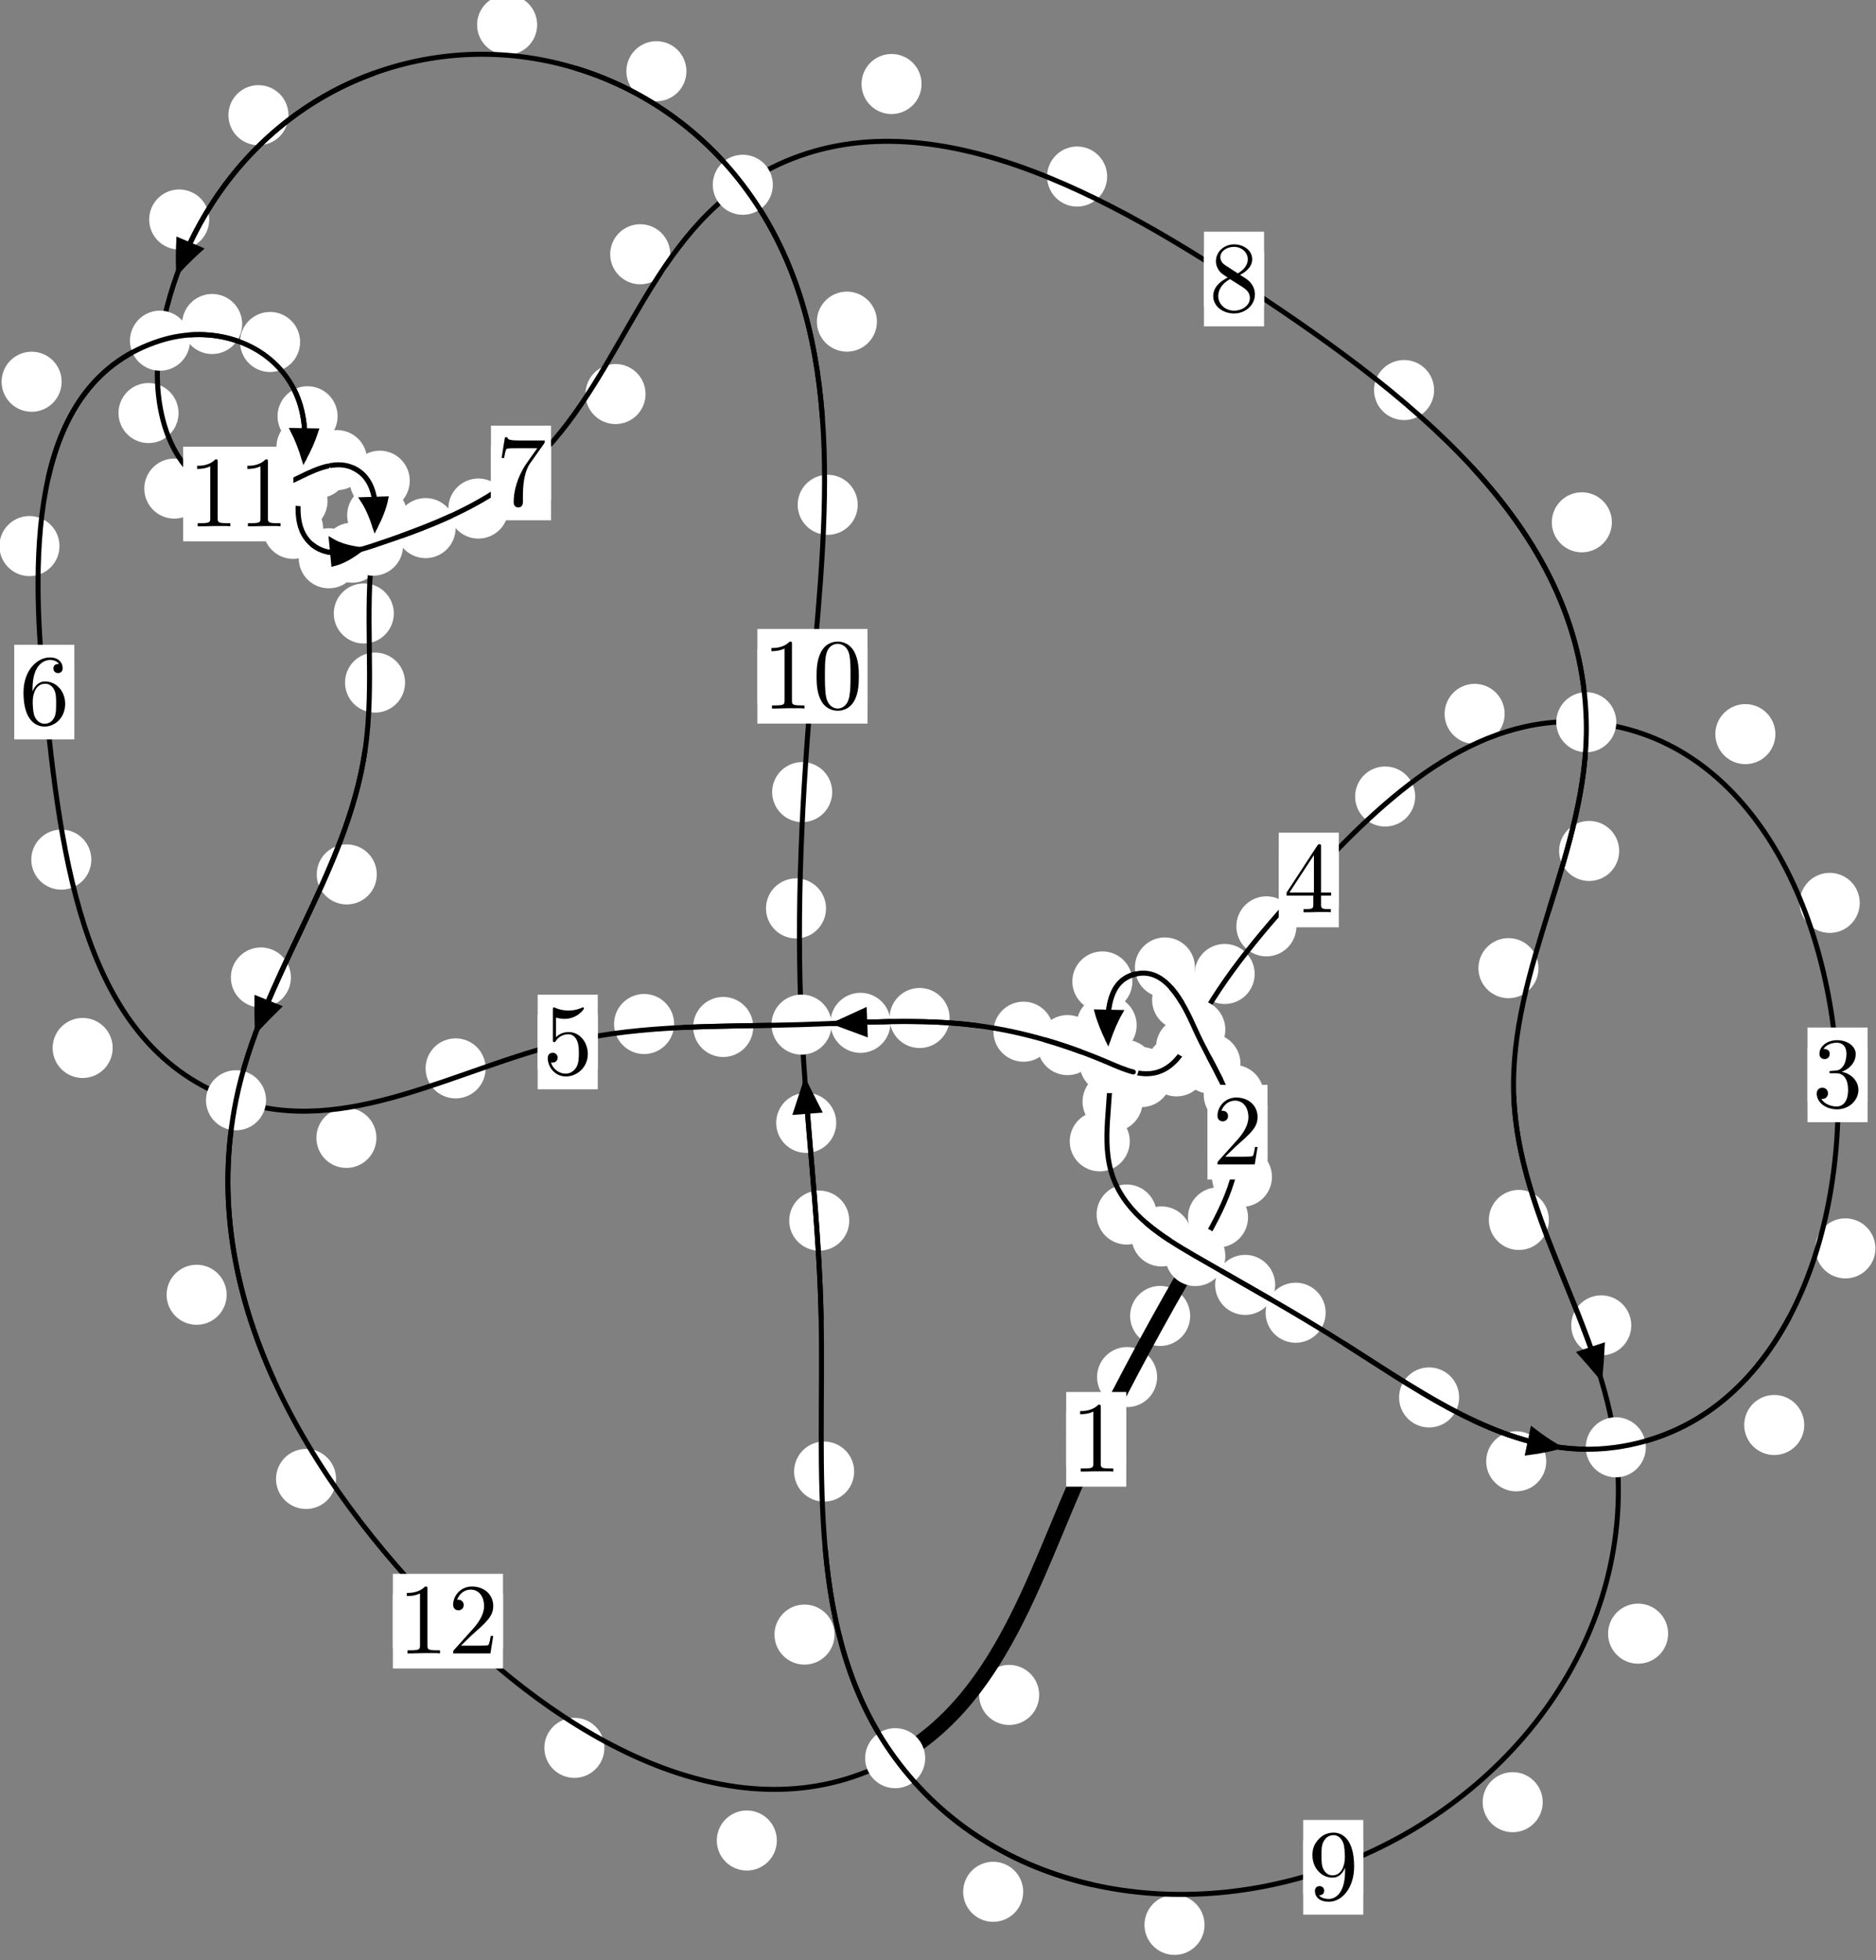 <?xml version="1.0"?>
<!-- Created by MetaPost 1.999 on 2021.07.06:0017 -->
<svg version="1.1" xmlns="http://www.w3.org/2000/svg" xmlns:xlink="http://www.w3.org/1999/xlink" width="186.766" height="195.073" viewBox="0 0 186.766 195.073">
<rect x="0" y="0" width="186.766" height="195.073" fill="#808080" stroke="none"/>
<!-- Original BoundingBox: -119.056900 -69.552887 67.709106 125.520493 -->
  <defs>
    <g transform="scale(0.01,0.01)" id="GLYPHcmr10_48">
      <path style="fill-rule: evenodd;" d="M460 -320C460 -400,455 -480,420 -554C374 -650,292 -666,250 -666C190 -666,117 -640,76 -547C44 -478,39 -400,39 -320C39 -245,43 -155,84 -79C127 2,200 22,249 22C303 22,379 1,423 -94C455 -163,460 -241,460 -320M249 -0C210 -0,151 -25,133 -121C122 -181,122 -273,122 -332C122 -396,122 -462,130 -516C149 -635,224 -644,249 -644C282 -644,348 -626,367 -527C377 -471,377 -395,377 -332C377 -257,377 -189,366 -125C351 -30,294 -0,249 -0"></path>
    </g>
    <g transform="scale(0.01,0.01)" id="GLYPHcmr10_49">
      <path style="fill-rule: evenodd;" d="M294 -640C294 -664,294 -666,271 -666C209 -602,121 -602,89 -602L89 -571C109 -571,168 -571,220 -597L220 -79C220 -43,217 -31,127 -31L95 -31L95 -0L257 -0L130 -3L217 -3L257 -3L297 -3L384 -3L419 -0L419 -31L387 -31C297 -31,294 -42,294 -79"></path>
    </g>
    <g transform="scale(0.01,0.01)" id="GLYPHcmr10_50">
      <path style="fill-rule: evenodd;" d="M127 -77L233 -180C389 -318,449 -372,449 -472C449 -586,359 -666,237 -666C124 -666,50 -574,50 -485C50 -429,100 -429,103 -429C120 -429,155 -441,155 -482C155 -508,137 -534,102 -534C94 -534,92 -534,89 -533C112 -598,166 -635,224 -635C315 -635,358 -554,358 -472C358 -392,308 -313,253 -251L61 -37C50 -26,50 -24,50 -0L421 -0L449 -174L424 -174C419 -144,412 -100,402 -85C395 -77,329 -77,307 -77"></path>
    </g>
    <g transform="scale(0.01,0.01)" id="GLYPHcmr10_51">
      <path style="fill-rule: evenodd;" d="M290 -352C372 -379,430 -449,430 -528C430 -610,342 -666,246 -666C145 -666,69 -606,69 -530C69 -497,91 -478,120 -478C151 -478,171 -500,171 -529C171 -579,124 -579,109 -579C140 -628,206 -641,242 -641C283 -641,338 -619,338 -529C338 -517,336 -459,310 -415C280 -367,246 -364,221 -363C213 -362,189 -360,182 -360C174 -359,167 -358,167 -348C167 -337,174 -337,191 -337L235 -337C317 -337,354 -269,354 -171C354 -35,285 -6,241 -6C198 -6,123 -23,88 -82C123 -77,154 -99,154 -137C154 -173,127 -193,98 -193C74 -193,42 -179,42 -135C42 -44,135 22,244 22C366 22,457 -69,457 -171C457 -253,394 -331,290 -352"></path>
    </g>
    <g transform="scale(0.01,0.01)" id="GLYPHcmr10_52">
      <path style="fill-rule: evenodd;" d="M294 -165L294 -78C294 -42,292 -31,218 -31L197 -31L197 -0L332 -0L238 -3L290 -3L332 -3L374 -3L427 -3L468 -0L468 -31L447 -31C373 -31,371 -42,371 -78L371 -165L471 -165L471 -196L371 -196L371 -651C371 -671,371 -677,355 -677C346 -677,343 -677,335 -665L28 -196L28 -165M300 -196L56 -196L300 -569"></path>
    </g>
    <g transform="scale(0.01,0.01)" id="GLYPHcmr10_53">
      <path style="fill-rule: evenodd;" d="M449 -201C449 -320,367 -420,259 -420C211 -420,168 -404,132 -369L132 -564C152 -558,185 -551,217 -551C340 -551,410 -642,410 -655C410 -661,407 -666,400 -666C399 -666,397 -666,392 -663C372 -654,323 -634,256 -634C216 -634,170 -641,123 -662C115 -665,113 -665,111 -665C101 -665,101 -657,101 -641L101 -345C101 -327,101 -319,115 -319C122 -319,124 -322,128 -328C139 -344,176 -398,257 -398C309 -398,334 -352,342 -334C358 -297,360 -258,360 -208C360 -173,360 -113,336 -71C312 -32,275 -6,229 -6C156 -6,99 -59,82 -118C85 -117,88 -116,99 -116C132 -116,149 -141,149 -165C149 -189,132 -214,99 -214C85 -214,50 -207,50 -161C50 -75,119 22,231 22C347 22,449 -74,449 -201"></path>
    </g>
    <g transform="scale(0.01,0.01)" id="GLYPHcmr10_54">
      <path style="fill-rule: evenodd;" d="M132 -328L132 -352C132 -605,256 -641,307 -641C331 -641,373 -635,395 -601C380 -601,340 -601,340 -556C340 -525,364 -510,386 -510C402 -510,432 -519,432 -558C432 -618,388 -666,305 -666C177 -666,42 -537,42 -316C42 -49,158 22,251 22C362 22,457 -72,457 -204C457 -331,368 -427,257 -427C189 -427,152 -376,132 -328M251 -6C188 -6,158 -66,152 -81C134 -128,134 -208,134 -226C134 -304,166 -404,256 -404C272 -404,318 -404,349 -342C367 -305,367 -254,367 -205C367 -157,367 -107,350 -71C320 -11,274 -6,251 -6"></path>
    </g>
    <g transform="scale(0.01,0.01)" id="GLYPHcmr10_55">
      <path style="fill-rule: evenodd;" d="M476 -609C485 -621,485 -623,485 -644L242 -644C120 -644,118 -657,114 -676L89 -676L56 -470L81 -470C84 -486,93 -549,106 -561C113 -567,191 -567,204 -567L411 -567C400 -551,321 -442,299 -409C209 -274,176 -135,176 -33C176 -23,176 22,222 22C268 22,268 -23,268 -33L268 -84C268 -139,271 -194,279 -248C283 -271,297 -357,341 -419"></path>
    </g>
    <g transform="scale(0.01,0.01)" id="GLYPHcmr10_56">
      <path style="fill-rule: evenodd;" d="M163 -457C117 -487,113 -521,113 -538C113 -599,178 -641,249 -641C322 -641,386 -589,386 -517C386 -460,347 -412,287 -377M309 -362C381 -399,430 -451,430 -517C430 -609,341 -666,250 -666C150 -666,69 -592,69 -499C69 -481,71 -436,113 -389C124 -377,161 -352,186 -335C128 -306,42 -250,42 -151C42 -45,144 22,249 22C362 22,457 -61,457 -168C457 -204,446 -249,408 -291C389 -312,373 -322,309 -362M209 -320L332 -242C360 -223,407 -193,407 -132C407 -58,332 -6,250 -6C164 -6,92 -68,92 -151C92 -209,124 -273,209 -320"></path>
    </g>
    <g transform="scale(0.01,0.01)" id="GLYPHcmr10_57">
      <path style="fill-rule: evenodd;" d="M367 -318L367 -286C367 -52,263 -6,205 -6C188 -6,134 -8,107 -42C151 -42,159 -71,159 -88C159 -119,135 -134,113 -134C97 -134,67 -125,67 -86C67 -19,121 22,206 22C335 22,457 -114,457 -329C457 -598,342 -666,253 -666C198 -666,149 -648,106 -603C65 -558,42 -516,42 -441C42 -316,130 -218,242 -218C303 -218,344 -260,367 -318M243 -241C227 -241,181 -241,150 -304C132 -341,132 -391,132 -440C132 -494,132 -541,153 -578C180 -628,218 -641,253 -641C299 -641,332 -607,349 -562C361 -530,365 -467,365 -421C365 -338,331 -241,243 -241"></path>
    </g>
  </defs>
  <path d="M115.196 137.047C115.196 136.254,114.881 135.494,114.321 134.933C113.76 134.373,113 134.058,112.207 134.058C111.415 134.058,110.655 134.373,110.094 134.933C109.534 135.494,109.219 136.254,109.219 137.047C109.219 137.839,109.534 138.599,110.094 139.16C110.655 139.72,111.415 140.035,112.207 140.035C113 140.035,113.76 139.72,114.321 139.16C114.881 138.599,115.196 137.839,115.196 137.047Z" style="fill: rgb(100%,100%,100%);stroke: none;"></path>
  <path d="M112.123 143.241C112.123 142.448,111.808 141.688,111.248 141.128C110.687 140.567,109.927 140.252,109.135 140.252C108.342 140.252,107.582 140.567,107.021 141.128C106.461 141.688,106.146 142.448,106.146 143.241C106.146 144.034,106.461 144.794,107.021 145.354C107.582 145.915,108.342 146.23,109.135 146.23C109.927 146.23,110.687 145.915,111.248 145.354C111.808 144.794,112.123 144.034,112.123 143.241Z" style="fill: rgb(100%,100%,100%);stroke: none;"></path>
  <path d="M124.247 121.154C124.247 120.362,123.933 119.602,123.372 119.041C122.812 118.481,122.051 118.166,121.259 118.166C120.466 118.166,119.706 118.481,119.145 119.041C118.585 119.602,118.27 120.362,118.27 121.154C118.27 121.947,118.585 122.707,119.145 123.268C119.706 123.828,120.466 124.143,121.259 124.143C122.051 124.143,122.812 123.828,123.372 123.268C123.933 122.707,124.247 121.947,124.247 121.154Z" style="fill: rgb(100%,100%,100%);stroke: none;"></path>
  <path d="M118.487 130.962C118.487 130.17,118.172 129.41,117.611 128.849C117.051 128.289,116.291 127.974,115.498 127.974C114.705 127.974,113.945 128.289,113.385 128.849C112.824 129.41,112.509 130.17,112.509 130.962C112.509 131.755,112.824 132.515,113.385 133.076C113.945 133.636,114.705 133.951,115.498 133.951C116.291 133.951,117.051 133.636,117.611 133.076C118.172 132.515,118.487 131.755,118.487 130.962Z" style="fill: rgb(100%,100%,100%);stroke: none;"></path>
  <path d="M125.817 108.966C125.817 108.173,125.503 107.413,124.942 106.852C124.382 106.292,123.621 105.977,122.829 105.977C122.036 105.977,121.276 106.292,120.715 106.852C120.155 107.413,119.84 108.173,119.84 108.966C119.84 109.758,120.155 110.518,120.715 111.079C121.276 111.639,122.036 111.954,122.829 111.954C123.621 111.954,124.382 111.639,124.942 111.079C125.503 110.518,125.817 109.758,125.817 108.966Z" style="fill: rgb(100%,100%,100%);stroke: none;"></path>
  <path d="M126.63 117.12C126.63 116.328,126.315 115.567,125.755 115.007C125.194 114.446,124.434 114.132,123.641 114.132C122.849 114.132,122.088 114.446,121.528 115.007C120.967 115.567,120.652 116.328,120.652 117.12C120.652 117.913,120.967 118.673,121.528 119.234C122.088 119.794,122.849 120.109,123.641 120.109C124.434 120.109,125.194 119.794,125.755 119.234C126.315 118.673,126.63 117.913,126.63 117.12Z" style="fill: rgb(100%,100%,100%);stroke: none;"></path>
  <path d="M120.675 99.51C120.675 98.717,120.36 97.957,119.8 97.397C119.239 96.836,118.479 96.521,117.686 96.521C116.894 96.521,116.133 96.836,115.573 97.397C115.013 97.957,114.698 98.717,114.698 99.51C114.698 100.303,115.013 101.063,115.573 101.623C116.133 102.184,116.894 102.499,117.686 102.499C118.479 102.499,119.239 102.184,119.8 101.623C120.36 101.063,120.675 100.303,120.675 99.51Z" style="fill: rgb(100%,100%,100%);stroke: none;"></path>
  <path d="M123.496 105.855C123.496 105.063,123.181 104.303,122.621 103.742C122.06 103.182,121.3 102.867,120.507 102.867C119.715 102.867,118.955 103.182,118.394 103.742C117.834 104.303,117.519 105.063,117.519 105.855C117.519 106.648,117.834 107.408,118.394 107.969C118.955 108.529,119.715 108.844,120.507 108.844C121.3 108.844,122.06 108.529,122.621 107.969C123.181 107.408,123.496 106.648,123.496 105.855Z" style="fill: rgb(100%,100%,100%);stroke: none;"></path>
  <path d="M112.736 97.672C112.736 96.879,112.421 96.119,111.86 95.559C111.3 94.998,110.54 94.683,109.747 94.683C108.954 94.683,108.194 94.998,107.634 95.559C107.073 96.119,106.758 96.879,106.758 97.672C106.758 98.465,107.073 99.225,107.634 99.785C108.194 100.346,108.954 100.661,109.747 100.661C110.54 100.661,111.3 100.346,111.86 99.785C112.421 99.225,112.736 98.465,112.736 97.672Z" style="fill: rgb(100%,100%,100%);stroke: none;"></path>
  <path d="M118.963 96.283C118.963 95.491,118.648 94.731,118.087 94.17C117.527 93.61,116.767 93.295,115.974 93.295C115.181 93.295,114.421 93.61,113.861 94.17C113.3 94.731,112.985 95.491,112.985 96.283C112.985 97.076,113.3 97.836,113.861 98.397C114.421 98.957,115.181 99.272,115.974 99.272C116.767 99.272,117.527 98.957,118.087 98.397C118.648 97.836,118.963 97.076,118.963 96.283Z" style="fill: rgb(100%,100%,100%);stroke: none;"></path>
  <path d="M113.75 109.636C113.75 108.843,113.435 108.083,112.875 107.523C112.314 106.962,111.554 106.647,110.761 106.647C109.969 106.647,109.208 106.962,108.648 107.523C108.087 108.083,107.773 108.843,107.773 109.636C107.773 110.429,108.087 111.189,108.648 111.749C109.208 112.31,109.969 112.625,110.761 112.625C111.554 112.625,112.314 112.31,112.875 111.749C113.435 111.189,113.75 110.429,113.75 109.636Z" style="fill: rgb(100%,100%,100%);stroke: none;"></path>
  <path d="M113.16 102.03C113.16 101.237,112.845 100.477,112.284 99.917C111.724 99.356,110.964 99.041,110.171 99.041C109.378 99.041,108.618 99.356,108.058 99.917C107.497 100.477,107.182 101.237,107.182 102.03C107.182 102.823,107.497 103.583,108.058 104.143C108.618 104.704,109.378 105.019,110.171 105.019C110.964 105.019,111.724 104.704,112.284 104.143C112.845 103.583,113.16 102.823,113.16 102.03Z" style="fill: rgb(100%,100%,100%);stroke: none;"></path>
  <path d="M115.152 120.869C115.152 120.076,114.837 119.316,114.276 118.756C113.716 118.195,112.956 117.88,112.163 117.88C111.37 117.88,110.61 118.195,110.049 118.756C109.489 119.316,109.174 120.076,109.174 120.869C109.174 121.662,109.489 122.422,110.049 122.982C110.61 123.543,111.37 123.858,112.163 123.858C112.956 123.858,113.716 123.543,114.276 122.982C114.837 122.422,115.152 121.662,115.152 120.869Z" style="fill: rgb(100%,100%,100%);stroke: none;"></path>
  <path d="M112.475 113.585C112.475 112.792,112.16 112.032,111.599 111.471C111.039 110.911,110.279 110.596,109.486 110.596C108.693 110.596,107.933 110.911,107.373 111.471C106.812 112.032,106.497 112.792,106.497 113.585C106.497 114.377,106.812 115.138,107.373 115.698C107.933 116.258,108.693 116.573,109.486 116.573C110.279 116.573,111.039 116.258,111.599 115.698C112.16 115.138,112.475 114.377,112.475 113.585Z" style="fill: rgb(100%,100%,100%);stroke: none;"></path>
  <path d="M126.951 127.872C126.951 127.08,126.636 126.319,126.076 125.759C125.515 125.199,124.755 124.884,123.963 124.884C123.17 124.884,122.41 125.199,121.849 125.759C121.289 126.319,120.974 127.08,120.974 127.872C120.974 128.665,121.289 129.425,121.849 129.986C122.41 130.546,123.17 130.861,123.963 130.861C124.755 130.861,125.515 130.546,126.076 129.986C126.636 129.425,126.951 128.665,126.951 127.872Z" style="fill: rgb(100%,100%,100%);stroke: none;"></path>
  <path d="M118.621 123.051C118.621 122.258,118.306 121.498,117.746 120.938C117.185 120.377,116.425 120.062,115.632 120.062C114.84 120.062,114.08 120.377,113.519 120.938C112.959 121.498,112.644 122.258,112.644 123.051C112.644 123.844,112.959 124.604,113.519 125.164C114.08 125.725,114.84 126.04,115.632 126.04C116.425 126.04,117.185 125.725,117.746 125.164C118.306 124.604,118.621 123.844,118.621 123.051Z" style="fill: rgb(100%,100%,100%);stroke: none;"></path>
  <path d="M145.264 139.072C145.264 138.279,144.949 137.519,144.389 136.958C143.829 136.398,143.068 136.083,142.276 136.083C141.483 136.083,140.723 136.398,140.162 136.958C139.602 137.519,139.287 138.279,139.287 139.072C139.287 139.864,139.602 140.624,140.162 141.185C140.723 141.745,141.483 142.06,142.276 142.06C143.068 142.06,143.829 141.745,144.389 141.185C144.949 140.624,145.264 139.864,145.264 139.072Z" style="fill: rgb(100%,100%,100%);stroke: none;"></path>
  <path d="M131.976 130.642C131.976 129.85,131.661 129.089,131.1 128.529C130.54 127.968,129.78 127.653,128.987 127.653C128.194 127.653,127.434 127.968,126.874 128.529C126.313 129.089,125.998 129.85,125.998 130.642C125.998 131.435,126.313 132.195,126.874 132.756C127.434 133.316,128.194 133.631,128.987 133.631C129.78 133.631,130.54 133.316,131.1 132.756C131.661 132.195,131.976 131.435,131.976 130.642Z" style="fill: rgb(100%,100%,100%);stroke: none;"></path>
  <path d="M179.624 141.816C179.624 141.023,179.309 140.263,178.749 139.702C178.188 139.142,177.428 138.827,176.636 138.827C175.843 138.827,175.083 139.142,174.522 139.702C173.962 140.263,173.647 141.023,173.647 141.816C173.647 142.608,173.962 143.368,174.522 143.929C175.083 144.489,175.843 144.804,176.636 144.804C177.428 144.804,178.188 144.489,178.749 143.929C179.309 143.368,179.624 142.608,179.624 141.816Z" style="fill: rgb(100%,100%,100%);stroke: none;"></path>
  <path d="M153.937 145.43C153.937 144.638,153.622 143.878,153.061 143.317C152.501 142.757,151.741 142.442,150.948 142.442C150.155 142.442,149.395 142.757,148.835 143.317C148.274 143.878,147.959 144.638,147.959 145.43C147.959 146.223,148.274 146.983,148.835 147.544C149.395 148.104,150.155 148.419,150.948 148.419C151.741 148.419,152.501 148.104,153.061 147.544C153.622 146.983,153.937 146.223,153.937 145.43Z" style="fill: rgb(100%,100%,100%);stroke: none;"></path>
  <path d="M185.148 89.855C185.148 89.062,184.833 88.302,184.273 87.741C183.712 87.181,182.952 86.866,182.159 86.866C181.367 86.866,180.606 87.181,180.046 87.741C179.485 88.302,179.171 89.062,179.171 89.855C179.171 90.647,179.485 91.407,180.046 91.968C180.606 92.528,181.367 92.843,182.159 92.843C182.952 92.843,183.712 92.528,184.273 91.968C184.833 91.407,185.148 90.647,185.148 89.855Z" style="fill: rgb(100%,100%,100%);stroke: none;"></path>
  <path d="M186.709 124.239C186.709 123.446,186.394 122.686,185.834 122.126C185.273 121.565,184.513 121.25,183.72 121.25C182.928 121.25,182.168 121.565,181.607 122.126C181.047 122.686,180.732 123.446,180.732 124.239C180.732 125.032,181.047 125.792,181.607 126.352C182.168 126.913,182.928 127.228,183.72 127.228C184.513 127.228,185.273 126.913,185.834 126.352C186.394 125.792,186.709 125.032,186.709 124.239Z" style="fill: rgb(100%,100%,100%);stroke: none;"></path>
  <path d="M149.796 71.045C149.796 70.252,149.481 69.492,148.921 68.931C148.36 68.371,147.6 68.056,146.807 68.056C146.015 68.056,145.255 68.371,144.694 68.931C144.134 69.492,143.819 70.252,143.819 71.045C143.819 71.837,144.134 72.597,144.694 73.158C145.255 73.718,146.015 74.033,146.807 74.033C147.6 74.033,148.36 73.718,148.921 73.158C149.481 72.597,149.796 71.837,149.796 71.045Z" style="fill: rgb(100%,100%,100%);stroke: none;"></path>
  <path d="M176.748 73.06C176.748 72.267,176.433 71.507,175.872 70.947C175.312 70.386,174.552 70.071,173.759 70.071C172.966 70.071,172.206 70.386,171.646 70.947C171.085 71.507,170.77 72.267,170.77 73.06C170.77 73.853,171.085 74.613,171.646 75.173C172.206 75.734,172.966 76.049,173.759 76.049C174.552 76.049,175.312 75.734,175.872 75.173C176.433 74.613,176.748 73.853,176.748 73.06Z" style="fill: rgb(100%,100%,100%);stroke: none;"></path>
  <path d="M129.065 92.19C129.065 91.398,128.75 90.638,128.189 90.077C127.629 89.517,126.869 89.202,126.076 89.202C125.283 89.202,124.523 89.517,123.963 90.077C123.402 90.638,123.087 91.398,123.087 92.19C123.087 92.983,123.402 93.743,123.963 94.304C124.523 94.864,125.283 95.179,126.076 95.179C126.869 95.179,127.629 94.864,128.189 94.304C128.75 93.743,129.065 92.983,129.065 92.19Z" style="fill: rgb(100%,100%,100%);stroke: none;"></path>
  <path d="M140.888 79.269C140.888 78.477,140.573 77.717,140.012 77.156C139.452 76.596,138.692 76.281,137.899 76.281C137.106 76.281,136.346 76.596,135.786 77.156C135.225 77.717,134.91 78.477,134.91 79.269C134.91 80.062,135.225 80.822,135.786 81.383C136.346 81.943,137.106 82.258,137.899 82.258C138.692 82.258,139.452 81.943,140.012 81.383C140.573 80.822,140.888 80.062,140.888 79.269Z" style="fill: rgb(100%,100%,100%);stroke: none;"></path>
  <path d="M121.067 104.212C121.067 103.419,120.752 102.659,120.191 102.099C119.631 101.538,118.871 101.223,118.078 101.223C117.285 101.223,116.525 101.538,115.965 102.099C115.404 102.659,115.089 103.419,115.089 104.212C115.089 105.005,115.404 105.765,115.965 106.325C116.525 106.886,117.285 107.201,118.078 107.201C118.871 107.201,119.631 106.886,120.191 106.325C120.752 105.765,121.067 105.005,121.067 104.212Z" style="fill: rgb(100%,100%,100%);stroke: none;"></path>
  <path d="M124.91 96.928C124.91 96.135,124.595 95.375,124.035 94.814C123.474 94.254,122.714 93.939,121.922 93.939C121.129 93.939,120.369 94.254,119.808 94.814C119.248 95.375,118.933 96.135,118.933 96.928C118.933 97.72,119.248 98.481,119.808 99.041C120.369 99.602,121.129 99.917,121.922 99.917C122.714 99.917,123.474 99.602,124.035 99.041C124.595 98.481,124.91 97.72,124.91 96.928Z" style="fill: rgb(100%,100%,100%);stroke: none;"></path>
  <path d="M116.63 107.19C116.63 106.397,116.315 105.637,115.754 105.076C115.194 104.516,114.434 104.201,113.641 104.201C112.848 104.201,112.088 104.516,111.528 105.076C110.967 105.637,110.652 106.397,110.652 107.19C110.652 107.982,110.967 108.743,111.528 109.303C112.088 109.864,112.848 110.179,113.641 110.179C114.434 110.179,115.194 109.864,115.754 109.303C116.315 108.743,116.63 107.982,116.63 107.19Z" style="fill: rgb(100%,100%,100%);stroke: none;"></path>
  <path d="M120.122 106.126C120.122 105.333,119.807 104.573,119.246 104.012C118.686 103.452,117.925 103.137,117.133 103.137C116.34 103.137,115.58 103.452,115.019 104.012C114.459 104.573,114.144 105.333,114.144 106.126C114.144 106.918,114.459 107.678,115.019 108.239C115.58 108.799,116.34 109.114,117.133 109.114C117.925 109.114,118.686 108.799,119.246 108.239C119.807 107.678,120.122 106.918,120.122 106.126Z" style="fill: rgb(100%,100%,100%);stroke: none;"></path>
  <path d="M109.264 104.008C109.264 103.216,108.949 102.455,108.389 101.895C107.828 101.334,107.068 101.019,106.276 101.019C105.483 101.019,104.723 101.334,104.162 101.895C103.602 102.455,103.287 103.216,103.287 104.008C103.287 104.801,103.602 105.561,104.162 106.122C104.723 106.682,105.483 106.997,106.276 106.997C107.068 106.997,107.828 106.682,108.389 106.122C108.949 105.561,109.264 104.801,109.264 104.008Z" style="fill: rgb(100%,100%,100%);stroke: none;"></path>
  <path d="M114.997 106.469C114.997 105.676,114.682 104.916,114.121 104.355C113.561 103.795,112.8 103.48,112.008 103.48C111.215 103.48,110.455 103.795,109.894 104.355C109.334 104.916,109.019 105.676,109.019 106.469C109.019 107.261,109.334 108.021,109.894 108.582C110.455 109.142,111.215 109.457,112.008 109.457C112.8 109.457,113.561 109.142,114.121 108.582C114.682 108.021,114.997 107.261,114.997 106.469Z" style="fill: rgb(100%,100%,100%);stroke: none;"></path>
  <path d="M94.539 101.311C94.539 100.518,94.224 99.758,93.664 99.198C93.103 98.637,92.343 98.322,91.55 98.322C90.758 98.322,89.997 98.637,89.437 99.198C88.877 99.758,88.562 100.518,88.562 101.311C88.562 102.104,88.877 102.864,89.437 103.424C89.997 103.985,90.758 104.3,91.55 104.3C92.343 104.3,93.103 103.985,93.664 103.424C94.224 102.864,94.539 102.104,94.539 101.311Z" style="fill: rgb(100%,100%,100%);stroke: none;"></path>
  <path d="M104.882 102.673C104.882 101.881,104.567 101.121,104.007 100.56C103.446 100,102.686 99.685,101.894 99.685C101.101 99.685,100.341 100,99.78 100.56C99.22 101.121,98.905 101.881,98.905 102.673C98.905 103.466,99.22 104.226,99.78 104.787C100.341 105.347,101.101 105.662,101.894 105.662C102.686 105.662,103.446 105.347,104.007 104.787C104.567 104.226,104.882 103.466,104.882 102.673Z" style="fill: rgb(100%,100%,100%);stroke: none;"></path>
  <path d="M74.988 102.204C74.988 101.411,74.673 100.651,74.112 100.09C73.552 99.53,72.792 99.215,71.999 99.215C71.206 99.215,70.446 99.53,69.886 100.09C69.325 100.651,69.01 101.411,69.01 102.204C69.01 102.996,69.325 103.756,69.886 104.317C70.446 104.877,71.206 105.192,71.999 105.192C72.792 105.192,73.552 104.877,74.112 104.317C74.673 103.756,74.988 102.996,74.988 102.204Z" style="fill: rgb(100%,100%,100%);stroke: none;"></path>
  <path d="M88.652 101.791C88.652 100.998,88.337 100.238,87.777 99.678C87.216 99.117,86.456 98.802,85.664 98.802C84.871 98.802,84.111 99.117,83.55 99.678C82.99 100.238,82.675 100.998,82.675 101.791C82.675 102.584,82.99 103.344,83.55 103.904C84.111 104.465,84.871 104.78,85.664 104.78C86.456 104.78,87.216 104.465,87.777 103.904C88.337 103.344,88.652 102.584,88.652 101.791Z" style="fill: rgb(100%,100%,100%);stroke: none;"></path>
  <path d="M48.348 106.326C48.348 105.533,48.033 104.773,47.473 104.212C46.912 103.652,46.152 103.337,45.36 103.337C44.567 103.337,43.807 103.652,43.246 104.212C42.686 104.773,42.371 105.533,42.371 106.326C42.371 107.118,42.686 107.878,43.246 108.439C43.807 108.999,44.567 109.314,45.36 109.314C46.152 109.314,46.912 108.999,47.473 108.439C48.033 107.878,48.348 107.118,48.348 106.326Z" style="fill: rgb(100%,100%,100%);stroke: none;"></path>
  <path d="M67.112 101.909C67.112 101.116,66.797 100.356,66.236 99.796C65.676 99.235,64.916 98.92,64.123 98.92C63.33 98.92,62.57 99.235,62.01 99.796C61.449 100.356,61.134 101.116,61.134 101.909C61.134 102.702,61.449 103.462,62.01 104.022C62.57 104.583,63.33 104.898,64.123 104.898C64.916 104.898,65.676 104.583,66.236 104.022C66.797 103.462,67.112 102.702,67.112 101.909Z" style="fill: rgb(100%,100%,100%);stroke: none;"></path>
  <path d="M11.218 104.295C11.218 103.502,10.903 102.742,10.343 102.181C9.782 101.621,9.022 101.306,8.229 101.306C7.437 101.306,6.676 101.621,6.116 102.181C5.556 102.742,5.241 103.502,5.241 104.295C5.241 105.087,5.556 105.847,6.116 106.408C6.676 106.968,7.437 107.283,8.229 107.283C9.022 107.283,9.782 106.968,10.343 106.408C10.903 105.847,11.218 105.087,11.218 104.295Z" style="fill: rgb(100%,100%,100%);stroke: none;"></path>
  <path d="M37.475 113.243C37.475 112.451,37.16 111.69,36.6 111.13C36.039 110.569,35.279 110.254,34.487 110.254C33.694 110.254,32.934 110.569,32.373 111.13C31.813 111.69,31.498 112.451,31.498 113.243C31.498 114.036,31.813 114.796,32.373 115.357C32.934 115.917,33.694 116.232,34.487 116.232C35.279 116.232,36.039 115.917,36.6 115.357C37.16 114.796,37.475 114.036,37.475 113.243Z" style="fill: rgb(100%,100%,100%);stroke: none;"></path>
  <path d="M5.921 54.345C5.921 53.552,5.606 52.792,5.045 52.232C4.485 51.671,3.725 51.356,2.932 51.356C2.139 51.356,1.379 51.671,0.819 52.232C0.258 52.792,-0.057 53.552,-0.057 54.345C-0.057 55.138,0.258 55.898,0.819 56.458C1.379 57.019,2.139 57.334,2.932 57.334C3.725 57.334,4.485 57.019,5.045 56.458C5.606 55.898,5.921 55.138,5.921 54.345Z" style="fill: rgb(100%,100%,100%);stroke: none;"></path>
  <path d="M9.092 85.55C9.092 84.758,8.777 83.998,8.217 83.437C7.656 82.877,6.896 82.562,6.104 82.562C5.311 82.562,4.551 82.877,3.99 83.437C3.43 83.998,3.115 84.758,3.115 85.55C3.115 86.343,3.43 87.103,3.99 87.664C4.551 88.224,5.311 88.539,6.104 88.539C6.896 88.539,7.656 88.224,8.217 87.664C8.777 87.103,9.092 86.343,9.092 85.55Z" style="fill: rgb(100%,100%,100%);stroke: none;"></path>
  <path d="M24.109 32.245C24.109 31.452,23.794 30.692,23.233 30.132C22.673 29.571,21.912 29.256,21.12 29.256C20.327 29.256,19.567 29.571,19.006 30.132C18.446 30.692,18.131 31.452,18.131 32.245C18.131 33.038,18.446 33.798,19.006 34.358C19.567 34.919,20.327 35.234,21.12 35.234C21.912 35.234,22.673 34.919,23.233 34.358C23.794 33.798,24.109 33.038,24.109 32.245Z" style="fill: rgb(100%,100%,100%);stroke: none;"></path>
  <path d="M6.138 37.991C6.138 37.198,5.823 36.438,5.263 35.878C4.702 35.317,3.942 35.002,3.149 35.002C2.357 35.002,1.597 35.317,1.036 35.878C0.476 36.438,0.161 37.198,0.161 37.991C0.161 38.784,0.476 39.544,1.036 40.104C1.597 40.665,2.357 40.98,3.149 40.98C3.942 40.98,4.702 40.665,5.263 40.104C5.823 39.544,6.138 38.784,6.138 37.991Z" style="fill: rgb(100%,100%,100%);stroke: none;"></path>
  <path d="M33.61 41.427C33.61 40.634,33.295 39.874,32.734 39.313C32.174 38.753,31.414 38.438,30.621 38.438C29.828 38.438,29.068 38.753,28.508 39.313C27.947 39.874,27.632 40.634,27.632 41.427C27.632 42.219,27.947 42.98,28.508 43.54C29.068 44.1,29.828 44.415,30.621 44.415C31.414 44.415,32.174 44.1,32.734 43.54C33.295 42.98,33.61 42.219,33.61 41.427Z" style="fill: rgb(100%,100%,100%);stroke: none;"></path>
  <path d="M29.877 34.034C29.877 33.241,29.562 32.481,29.002 31.92C28.441 31.36,27.681 31.045,26.888 31.045C26.096 31.045,25.336 31.36,24.775 31.92C24.215 32.481,23.9 33.241,23.9 34.034C23.9 34.826,24.215 35.586,24.775 36.147C25.336 36.707,26.096 37.022,26.888 37.022C27.681 37.022,28.441 36.707,29.002 36.147C29.562 35.586,29.877 34.826,29.877 34.034Z" style="fill: rgb(100%,100%,100%);stroke: none;"></path>
  <path d="M32.608 49.872C32.608 49.079,32.293 48.319,31.732 47.758C31.172 47.198,30.412 46.883,29.619 46.883C28.826 46.883,28.066 47.198,27.506 47.758C26.945 48.319,26.63 49.079,26.63 49.872C26.63 50.664,26.945 51.424,27.506 51.985C28.066 52.545,28.826 52.86,29.619 52.86C30.412 52.86,31.172 52.545,31.732 51.985C32.293 51.424,32.608 50.664,32.608 49.872Z" style="fill: rgb(100%,100%,100%);stroke: none;"></path>
  <path d="M33.499 44.479C33.499 43.687,33.184 42.927,32.624 42.366C32.064 41.806,31.303 41.491,30.511 41.491C29.718 41.491,28.958 41.806,28.397 42.366C27.837 42.927,27.522 43.687,27.522 44.479C27.522 45.272,27.837 46.032,28.397 46.593C28.958 47.153,29.718 47.468,30.511 47.468C31.303 47.468,32.064 47.153,32.624 46.593C33.184 46.032,33.499 45.272,33.499 44.479Z" style="fill: rgb(100%,100%,100%);stroke: none;"></path>
  <path d="M35.72 55.562C35.72 54.769,35.405 54.009,34.845 53.448C34.284 52.888,33.524 52.573,32.731 52.573C31.939 52.573,31.179 52.888,30.618 53.448C30.058 54.009,29.743 54.769,29.743 55.562C29.743 56.354,30.058 57.115,30.618 57.675C31.179 58.236,31.939 58.55,32.731 58.55C33.524 58.55,34.284 58.236,34.845 57.675C35.405 57.115,35.72 56.354,35.72 55.562Z" style="fill: rgb(100%,100%,100%);stroke: none;"></path>
  <path d="M32.176 52.632C32.176 51.839,31.861 51.079,31.301 50.519C30.74 49.958,29.98 49.643,29.187 49.643C28.395 49.643,27.635 49.958,27.074 50.519C26.514 51.079,26.199 51.839,26.199 52.632C26.199 53.425,26.514 54.185,27.074 54.745C27.635 55.306,28.395 55.621,29.187 55.621C29.98 55.621,30.74 55.306,31.301 54.745C31.861 54.185,32.176 53.425,32.176 52.632Z" style="fill: rgb(100%,100%,100%);stroke: none;"></path>
  <path d="M45.359 52.557C45.359 51.765,45.044 51.005,44.484 50.444C43.924 49.884,43.163 49.569,42.371 49.569C41.578 49.569,40.818 49.884,40.257 50.444C39.697 51.005,39.382 51.765,39.382 52.557C39.382 53.35,39.697 54.11,40.257 54.671C40.818 55.231,41.578 55.546,42.371 55.546C43.163 55.546,43.924 55.231,44.484 54.671C45.044 54.11,45.359 53.35,45.359 52.557Z" style="fill: rgb(100%,100%,100%);stroke: none;"></path>
  <path d="M38.047 55.002C38.047 54.209,37.732 53.449,37.172 52.888C36.611 52.328,35.851 52.013,35.059 52.013C34.266 52.013,33.506 52.328,32.945 52.888C32.385 53.449,32.07 54.209,32.07 55.002C32.07 55.794,32.385 56.555,32.945 57.115C33.506 57.676,34.266 57.991,35.059 57.991C35.851 57.991,36.611 57.676,37.172 57.115C37.732 56.555,38.047 55.794,38.047 55.002Z" style="fill: rgb(100%,100%,100%);stroke: none;"></path>
  <path d="M64.267 39.215C64.267 38.423,63.952 37.663,63.391 37.102C62.831 36.542,62.071 36.227,61.278 36.227C60.485 36.227,59.725 36.542,59.165 37.102C58.604 37.663,58.289 38.423,58.289 39.215C58.289 40.008,58.604 40.768,59.165 41.329C59.725 41.889,60.485 42.204,61.278 42.204C62.071 42.204,62.831 41.889,63.391 41.329C63.952 40.768,64.267 40.008,64.267 39.215Z" style="fill: rgb(100%,100%,100%);stroke: none;"></path>
  <path d="M50.614 50.611C50.614 49.818,50.299 49.058,49.738 48.498C49.178 47.937,48.418 47.622,47.625 47.622C46.832 47.622,46.072 47.937,45.512 48.498C44.951 49.058,44.636 49.818,44.636 50.611C44.636 51.404,44.951 52.164,45.512 52.724C46.072 53.285,46.832 53.6,47.625 53.6C48.418 53.6,49.178 53.285,49.738 52.724C50.299 52.164,50.614 51.404,50.614 50.611Z" style="fill: rgb(100%,100%,100%);stroke: none;"></path>
  <path d="M91.747 8.361C91.747 7.568,91.432 6.808,90.872 6.247C90.311 5.687,89.551 5.372,88.758 5.372C87.966 5.372,87.206 5.687,86.645 6.247C86.085 6.808,85.77 7.568,85.77 8.361C85.77 9.153,86.085 9.914,86.645 10.474C87.206 11.035,87.966 11.35,88.758 11.35C89.551 11.35,90.311 11.035,90.872 10.474C91.432 9.914,91.747 9.153,91.747 8.361Z" style="fill: rgb(100%,100%,100%);stroke: none;"></path>
  <path d="M66.727 25.303C66.727 24.51,66.412 23.75,65.851 23.19C65.291 22.629,64.531 22.314,63.738 22.314C62.945 22.314,62.185 22.629,61.625 23.19C61.064 23.75,60.749 24.51,60.749 25.303C60.749 26.096,61.064 26.856,61.625 27.416C62.185 27.977,62.945 28.292,63.738 28.292C64.531 28.292,65.291 27.977,65.851 27.416C66.412 26.856,66.727 26.096,66.727 25.303Z" style="fill: rgb(100%,100%,100%);stroke: none;"></path>
  <path d="M142.773 38.818C142.773 38.025,142.458 37.265,141.897 36.704C141.337 36.144,140.577 35.829,139.784 35.829C138.991 35.829,138.231 36.144,137.671 36.704C137.11 37.265,136.795 38.025,136.795 38.818C136.795 39.61,137.11 40.371,137.671 40.931C138.231 41.492,138.991 41.806,139.784 41.806C140.577 41.806,141.337 41.492,141.897 40.931C142.458 40.371,142.773 39.61,142.773 38.818Z" style="fill: rgb(100%,100%,100%);stroke: none;"></path>
  <path d="M110.221 17.57C110.221 16.777,109.906 16.017,109.345 15.457C108.785 14.896,108.025 14.581,107.232 14.581C106.439 14.581,105.679 14.896,105.119 15.457C104.558 16.017,104.243 16.777,104.243 17.57C104.243 18.363,104.558 19.123,105.119 19.683C105.679 20.244,106.439 20.559,107.232 20.559C108.025 20.559,108.785 20.244,109.345 19.683C109.906 19.123,110.221 18.363,110.221 17.57Z" style="fill: rgb(100%,100%,100%);stroke: none;"></path>
  <path d="M161.196 84.686C161.196 83.894,160.881 83.134,160.321 82.573C159.76 82.013,159 81.698,158.208 81.698C157.415 81.698,156.655 82.013,156.094 82.573C155.534 83.134,155.219 83.894,155.219 84.686C155.219 85.479,155.534 86.239,156.094 86.8C156.655 87.36,157.415 87.675,158.208 87.675C159 87.675,159.76 87.36,160.321 86.8C160.881 86.239,161.196 85.479,161.196 84.686Z" style="fill: rgb(100%,100%,100%);stroke: none;"></path>
  <path d="M160.47 51.98C160.47 51.187,160.155 50.427,159.594 49.867C159.034 49.306,158.273 48.991,157.481 48.991C156.688 48.991,155.928 49.306,155.367 49.867C154.807 50.427,154.492 51.187,154.492 51.98C154.492 52.773,154.807 53.533,155.367 54.093C155.928 54.654,156.688 54.969,157.481 54.969C158.273 54.969,159.034 54.654,159.594 54.093C160.155 53.533,160.47 52.773,160.47 51.98Z" style="fill: rgb(100%,100%,100%);stroke: none;"></path>
  <path d="M154.201 121.409C154.201 120.616,153.886 119.856,153.325 119.296C152.765 118.735,152.005 118.42,151.212 118.42C150.419 118.42,149.659 118.735,149.099 119.296C148.538 119.856,148.223 120.616,148.223 121.409C148.223 122.202,148.538 122.962,149.099 123.522C149.659 124.083,150.419 124.398,151.212 124.398C152.005 124.398,152.765 124.083,153.325 123.522C153.886 122.962,154.201 122.202,154.201 121.409Z" style="fill: rgb(100%,100%,100%);stroke: none;"></path>
  <path d="M153.165 96.351C153.165 95.558,152.85 94.798,152.289 94.238C151.729 93.677,150.969 93.362,150.176 93.362C149.383 93.362,148.623 93.677,148.063 94.238C147.502 94.798,147.187 95.558,147.187 96.351C147.187 97.144,147.502 97.904,148.063 98.464C148.623 99.025,149.383 99.34,150.176 99.34C150.969 99.34,151.729 99.025,152.289 98.464C152.85 97.904,153.165 97.144,153.165 96.351Z" style="fill: rgb(100%,100%,100%);stroke: none;"></path>
  <path d="M166.069 162.581C166.069 161.789,165.754 161.029,165.193 160.468C164.633 159.908,163.872 159.593,163.08 159.593C162.287 159.593,161.527 159.908,160.966 160.468C160.406 161.029,160.091 161.789,160.091 162.581C160.091 163.374,160.406 164.134,160.966 164.695C161.527 165.255,162.287 165.57,163.08 165.57C163.872 165.57,164.633 165.255,165.193 164.695C165.754 164.134,166.069 163.374,166.069 162.581Z" style="fill: rgb(100%,100%,100%);stroke: none;"></path>
  <path d="M162.402 131.902C162.402 131.109,162.087 130.349,161.527 129.788C160.966 129.228,160.206 128.913,159.413 128.913C158.62 128.913,157.86 129.228,157.3 129.788C156.739 130.349,156.424 131.109,156.424 131.902C156.424 132.694,156.739 133.455,157.3 134.015C157.86 134.576,158.62 134.891,159.413 134.891C160.206 134.891,160.966 134.576,161.527 134.015C162.087 133.455,162.402 132.694,162.402 131.902Z" style="fill: rgb(100%,100%,100%);stroke: none;"></path>
  <path d="M119.918 191.564C119.918 190.771,119.603 190.011,119.042 189.451C118.482 188.89,117.721 188.575,116.929 188.575C116.136 188.575,115.376 188.89,114.815 189.451C114.255 190.011,113.94 190.771,113.94 191.564C113.94 192.357,114.255 193.117,114.815 193.677C115.376 194.238,116.136 194.553,116.929 194.553C117.721 194.553,118.482 194.238,119.042 193.677C119.603 193.117,119.918 192.357,119.918 191.564Z" style="fill: rgb(100%,100%,100%);stroke: none;"></path>
  <path d="M153.586 179.353C153.586 178.56,153.271 177.8,152.711 177.24C152.15 176.679,151.39 176.364,150.598 176.364C149.805 176.364,149.045 176.679,148.484 177.24C147.924 177.8,147.609 178.56,147.609 179.353C147.609 180.146,147.924 180.906,148.484 181.466C149.045 182.027,149.805 182.342,150.598 182.342C151.39 182.342,152.15 182.027,152.711 181.466C153.271 180.906,153.586 180.146,153.586 179.353Z" style="fill: rgb(100%,100%,100%);stroke: none;"></path>
  <path d="M83.081 162.674C83.081 161.881,82.766 161.121,82.206 160.56C81.645 160,80.885 159.685,80.093 159.685C79.3 159.685,78.54 160,77.979 160.56C77.419 161.121,77.104 161.881,77.104 162.674C77.104 163.466,77.419 164.227,77.979 164.787C78.54 165.348,79.3 165.662,80.093 165.662C80.885 165.662,81.645 165.348,82.206 164.787C82.766 164.227,83.081 163.466,83.081 162.674Z" style="fill: rgb(100%,100%,100%);stroke: none;"></path>
  <path d="M101.865 188.271C101.865 187.479,101.55 186.718,100.99 186.158C100.429 185.597,99.669 185.282,98.876 185.282C98.084 185.282,97.323 185.597,96.763 186.158C96.202 186.718,95.888 187.479,95.888 188.271C95.888 189.064,96.202 189.824,96.763 190.385C97.323 190.945,98.084 191.26,98.876 191.26C99.669 191.26,100.429 190.945,100.99 190.385C101.55 189.824,101.865 189.064,101.865 188.271Z" style="fill: rgb(100%,100%,100%);stroke: none;"></path>
  <path d="M84.549 121.476C84.549 120.684,84.234 119.923,83.673 119.363C83.113 118.802,82.353 118.488,81.56 118.488C80.767 118.488,80.007 118.802,79.447 119.363C78.886 119.923,78.571 120.684,78.571 121.476C78.571 122.269,78.886 123.029,79.447 123.59C80.007 124.15,80.767 124.465,81.56 124.465C82.353 124.465,83.113 124.15,83.673 123.59C84.234 123.029,84.549 122.269,84.549 121.476Z" style="fill: rgb(100%,100%,100%);stroke: none;"></path>
  <path d="M85.035 146.451C85.035 145.658,84.72 144.898,84.159 144.337C83.599 143.777,82.839 143.462,82.046 143.462C81.253 143.462,80.493 143.777,79.933 144.337C79.372 144.898,79.057 145.658,79.057 146.451C79.057 147.243,79.372 148.004,79.933 148.564C80.493 149.124,81.253 149.439,82.046 149.439C82.839 149.439,83.599 149.124,84.159 148.564C84.72 148.004,85.035 147.243,85.035 146.451Z" style="fill: rgb(100%,100%,100%);stroke: none;"></path>
  <path d="M82.236 90.406C82.236 89.613,81.921 88.853,81.361 88.292C80.8 87.732,80.04 87.417,79.247 87.417C78.454 87.417,77.694 87.732,77.134 88.292C76.573 88.853,76.258 89.613,76.258 90.406C76.258 91.198,76.573 91.958,77.134 92.519C77.694 93.079,78.454 93.394,79.247 93.394C80.04 93.394,80.8 93.079,81.361 92.519C81.921 91.958,82.236 91.198,82.236 90.406Z" style="fill: rgb(100%,100%,100%);stroke: none;"></path>
  <path d="M83.251 111.747C83.251 110.955,82.936 110.194,82.376 109.634C81.815 109.073,81.055 108.758,80.263 108.758C79.47 108.758,78.71 109.073,78.149 109.634C77.589 110.194,77.274 110.955,77.274 111.747C77.274 112.54,77.589 113.3,78.149 113.861C78.71 114.421,79.47 114.736,80.263 114.736C81.055 114.736,81.815 114.421,82.376 113.861C82.936 113.3,83.251 112.54,83.251 111.747Z" style="fill: rgb(100%,100%,100%);stroke: none;"></path>
  <path d="M85.39 50.238C85.39 49.445,85.075 48.685,84.515 48.124C83.954 47.564,83.194 47.249,82.402 47.249C81.609 47.249,80.849 47.564,80.288 48.124C79.728 48.685,79.413 49.445,79.413 50.238C79.413 51.031,79.728 51.791,80.288 52.351C80.849 52.912,81.609 53.227,82.402 53.227C83.194 53.227,83.954 52.912,84.515 52.351C85.075 51.791,85.39 51.031,85.39 50.238Z" style="fill: rgb(100%,100%,100%);stroke: none;"></path>
  <path d="M82.85 78.831C82.85 78.038,82.535 77.278,81.974 76.717C81.414 76.157,80.654 75.842,79.861 75.842C79.068 75.842,78.308 76.157,77.748 76.717C77.187 77.278,76.872 78.038,76.872 78.831C76.872 79.623,77.187 80.384,77.748 80.944C78.308 81.505,79.068 81.819,79.861 81.819C80.654 81.819,81.414 81.505,81.974 80.944C82.535 80.384,82.85 79.623,82.85 78.831Z" style="fill: rgb(100%,100%,100%);stroke: none;"></path>
  <path d="M68.338 7.087C68.338 6.295,68.023 5.535,67.462 4.974C66.902 4.414,66.142 4.099,65.349 4.099C64.556 4.099,63.796 4.414,63.236 4.974C62.675 5.535,62.36 6.295,62.36 7.087C62.36 7.88,62.675 8.64,63.236 9.201C63.796 9.761,64.556 10.076,65.349 10.076C66.142 10.076,66.902 9.761,67.462 9.201C68.023 8.64,68.338 7.88,68.338 7.087Z" style="fill: rgb(100%,100%,100%);stroke: none;"></path>
  <path d="M87.303 32.009C87.303 31.217,86.988 30.456,86.427 29.896C85.867 29.335,85.107 29.021,84.314 29.021C83.521 29.021,82.761 29.335,82.201 29.896C81.64 30.456,81.325 31.217,81.325 32.009C81.325 32.802,81.64 33.562,82.201 34.123C82.761 34.683,83.521 34.998,84.314 34.998C85.107 34.998,85.867 34.683,86.427 34.123C86.988 33.562,87.303 32.802,87.303 32.009Z" style="fill: rgb(100%,100%,100%);stroke: none;"></path>
  <path d="M28.718 11.462C28.718 10.67,28.403 9.909,27.843 9.349C27.282 8.788,26.522 8.474,25.73 8.474C24.937 8.474,24.177 8.788,23.616 9.349C23.056 9.909,22.741 10.67,22.741 11.462C22.741 12.255,23.056 13.015,23.616 13.576C24.177 14.136,24.937 14.451,25.73 14.451C26.522 14.451,27.282 14.136,27.843 13.576C28.403 13.015,28.718 12.255,28.718 11.462Z" style="fill: rgb(100%,100%,100%);stroke: none;"></path>
  <path d="M53.475 2.468C53.475 1.676,53.16 0.915,52.599 0.355C52.039 -0.206,51.279 -0.52,50.486 -0.52C49.693 -0.52,48.933 -0.206,48.372 0.355C47.812 0.915,47.497 1.676,47.497 2.468C47.497 3.261,47.812 4.021,48.372 4.582C48.933 5.142,49.693 5.457,50.486 5.457C51.279 5.457,52.039 5.142,52.599 4.582C53.16 4.021,53.475 3.261,53.475 2.468Z" style="fill: rgb(100%,100%,100%);stroke: none;"></path>
  <path d="M17.774 41.106C17.774 40.314,17.459 39.554,16.899 38.993C16.338 38.433,15.578 38.118,14.785 38.118C13.993 38.118,13.233 38.433,12.672 38.993C12.112 39.554,11.797 40.314,11.797 41.106C11.797 41.899,12.112 42.659,12.672 43.22C13.233 43.78,13.993 44.095,14.785 44.095C15.578 44.095,16.338 43.78,16.899 43.22C17.459 42.659,17.774 41.899,17.774 41.106Z" style="fill: rgb(100%,100%,100%);stroke: none;"></path>
  <path d="M20.829 21.845C20.829 21.052,20.514 20.292,19.954 19.732C19.393 19.171,18.633 18.856,17.84 18.856C17.048 18.856,16.287 19.171,15.727 19.732C15.167 20.292,14.852 21.052,14.852 21.845C14.852 22.638,15.167 23.398,15.727 23.958C16.287 24.519,17.048 24.834,17.84 24.834C18.633 24.834,19.393 24.519,19.954 23.958C20.514 23.398,20.829 22.638,20.829 21.845Z" style="fill: rgb(100%,100%,100%);stroke: none;"></path>
  <path d="M28.928 49.355C28.928 48.563,28.613 47.803,28.052 47.242C27.492 46.682,26.732 46.367,25.939 46.367C25.146 46.367,24.386 46.682,23.826 47.242C23.265 47.803,22.95 48.563,22.95 49.355C22.95 50.148,23.265 50.908,23.826 51.469C24.386 52.029,25.146 52.344,25.939 52.344C26.732 52.344,27.492 52.029,28.052 51.469C28.613 50.908,28.928 50.148,28.928 49.355Z" style="fill: rgb(100%,100%,100%);stroke: none;"></path>
  <path d="M20.343 48.626C20.343 47.833,20.028 47.073,19.468 46.512C18.908 45.952,18.147 45.637,17.355 45.637C16.562 45.637,15.802 45.952,15.241 46.512C14.681 47.073,14.366 47.833,14.366 48.626C14.366 49.418,14.681 50.178,15.241 50.739C15.802 51.299,16.562 51.614,17.355 51.614C18.147 51.614,18.908 51.299,19.468 50.739C20.028 50.178,20.343 49.418,20.343 48.626Z" style="fill: rgb(100%,100%,100%);stroke: none;"></path>
  <path d="M34.688 46.579C34.688 45.786,34.373 45.026,33.813 44.466C33.252 43.905,32.492 43.59,31.7 43.59C30.907 43.59,30.147 43.905,29.586 44.466C29.026 45.026,28.711 45.786,28.711 46.579C28.711 47.372,29.026 48.132,29.586 48.692C30.147 49.253,30.907 49.568,31.7 49.568C32.492 49.568,33.252 49.253,33.813 48.692C34.373 48.132,34.688 47.372,34.688 46.579Z" style="fill: rgb(100%,100%,100%);stroke: none;"></path>
  <path d="M31.015 48.373C31.015 47.581,30.7 46.82,30.14 46.26C29.579 45.699,28.819 45.385,28.026 45.385C27.234 45.385,26.474 45.699,25.913 46.26C25.353 46.82,25.038 47.581,25.038 48.373C25.038 49.166,25.353 49.926,25.913 50.487C26.474 51.047,27.234 51.362,28.026 51.362C28.819 51.362,29.579 51.047,30.14 50.487C30.7 49.926,31.015 49.166,31.015 48.373Z" style="fill: rgb(100%,100%,100%);stroke: none;"></path>
  <path d="M40.795 47.841C40.795 47.048,40.48 46.288,39.92 45.727C39.359 45.167,38.599 44.852,37.806 44.852C37.014 44.852,36.253 45.167,35.693 45.727C35.132 46.288,34.818 47.048,34.818 47.841C34.818 48.633,35.132 49.394,35.693 49.954C36.253 50.514,37.014 50.829,37.806 50.829C38.599 50.829,39.359 50.514,39.92 49.954C40.48 49.394,40.795 48.633,40.795 47.841Z" style="fill: rgb(100%,100%,100%);stroke: none;"></path>
  <path d="M36.541 45.791C36.541 44.998,36.226 44.238,35.666 43.677C35.105 43.117,34.345 42.802,33.552 42.802C32.76 42.802,31.999 43.117,31.439 43.677C30.879 44.238,30.564 44.998,30.564 45.791C30.564 46.583,30.879 47.344,31.439 47.904C31.999 48.465,32.76 48.78,33.552 48.78C34.345 48.78,35.105 48.465,35.666 47.904C36.226 47.344,36.541 46.583,36.541 45.791Z" style="fill: rgb(100%,100%,100%);stroke: none;"></path>
  <path d="M39.207 61.054C39.207 60.261,38.892 59.501,38.332 58.941C37.771 58.38,37.011 58.065,36.218 58.065C35.426 58.065,34.665 58.38,34.105 58.941C33.544 59.501,33.229 60.261,33.229 61.054C33.229 61.847,33.544 62.607,34.105 63.167C34.665 63.728,35.426 64.043,36.218 64.043C37.011 64.043,37.771 63.728,38.332 63.167C38.892 62.607,39.207 61.847,39.207 61.054Z" style="fill: rgb(100%,100%,100%);stroke: none;"></path>
  <path d="M40.539 51.275C40.539 50.482,40.224 49.722,39.663 49.162C39.103 48.601,38.343 48.286,37.55 48.286C36.757 48.286,35.997 48.601,35.437 49.162C34.876 49.722,34.561 50.482,34.561 51.275C34.561 52.068,34.876 52.828,35.437 53.388C35.997 53.949,36.757 54.264,37.55 54.264C38.343 54.264,39.103 53.949,39.663 53.388C40.224 52.828,40.539 52.068,40.539 51.275Z" style="fill: rgb(100%,100%,100%);stroke: none;"></path>
  <path d="M37.512 87.023C37.512 86.23,37.197 85.47,36.636 84.909C36.076 84.349,35.316 84.034,34.523 84.034C33.73 84.034,32.97 84.349,32.41 84.909C31.849 85.47,31.534 86.23,31.534 87.023C31.534 87.815,31.849 88.575,32.41 89.136C32.97 89.696,33.73 90.011,34.523 90.011C35.316 90.011,36.076 89.696,36.636 89.136C37.197 88.575,37.512 87.815,37.512 87.023Z" style="fill: rgb(100%,100%,100%);stroke: none;"></path>
  <path d="M40.327 67.931C40.327 67.138,40.012 66.378,39.451 65.817C38.891 65.257,38.131 64.942,37.338 64.942C36.545 64.942,35.785 65.257,35.225 65.817C34.664 66.378,34.349 67.138,34.349 67.931C34.349 68.723,34.664 69.483,35.225 70.044C35.785 70.604,36.545 70.919,37.338 70.919C38.131 70.919,38.891 70.604,39.451 70.044C40.012 69.483,40.327 68.723,40.327 67.931Z" style="fill: rgb(100%,100%,100%);stroke: none;"></path>
  <path d="M22.564 128.856C22.564 128.064,22.249 127.304,21.688 126.743C21.128 126.183,20.368 125.868,19.575 125.868C18.782 125.868,18.022 126.183,17.462 126.743C16.901 127.304,16.586 128.064,16.586 128.856C16.586 129.649,16.901 130.409,17.462 130.97C18.022 131.53,18.782 131.845,19.575 131.845C20.368 131.845,21.128 131.53,21.688 130.97C22.249 130.409,22.564 129.649,22.564 128.856Z" style="fill: rgb(100%,100%,100%);stroke: none;"></path>
  <path d="M28.962 97.279C28.962 96.486,28.647 95.726,28.086 95.165C27.526 94.605,26.766 94.29,25.973 94.29C25.18 94.29,24.42 94.605,23.86 95.165C23.299 95.726,22.984 96.486,22.984 97.279C22.984 98.071,23.299 98.831,23.86 99.392C24.42 99.952,25.18 100.267,25.973 100.267C26.766 100.267,27.526 99.952,28.086 99.392C28.647 98.831,28.962 98.071,28.962 97.279Z" style="fill: rgb(100%,100%,100%);stroke: none;"></path>
  <path d="M60.171 173.946C60.171 173.153,59.856 172.393,59.296 171.832C58.735 171.272,57.975 170.957,57.182 170.957C56.39 170.957,55.63 171.272,55.069 171.832C54.509 172.393,54.194 173.153,54.194 173.946C54.194 174.738,54.509 175.499,55.069 176.059C55.63 176.62,56.39 176.934,57.182 176.934C57.975 176.934,58.735 176.62,59.296 176.059C59.856 175.499,60.171 174.738,60.171 173.946Z" style="fill: rgb(100%,100%,100%);stroke: none;"></path>
  <path d="M33.457 147.186C33.457 146.393,33.142 145.633,32.581 145.073C32.021 144.512,31.261 144.197,30.468 144.197C29.675 144.197,28.915 144.512,28.355 145.073C27.794 145.633,27.479 146.393,27.479 147.186C27.479 147.979,27.794 148.739,28.355 149.299C28.915 149.86,29.675 150.175,30.468 150.175C31.261 150.175,32.021 149.86,32.581 149.299C33.142 148.739,33.457 147.979,33.457 147.186Z" style="fill: rgb(100%,100%,100%);stroke: none;"></path>
  <path d="M103.456 168.679C103.456 167.887,103.141 167.127,102.581 166.566C102.02 166.006,101.26 165.691,100.467 165.691C99.675 165.691,98.915 166.006,98.354 166.566C97.794 167.127,97.479 167.887,97.479 168.679C97.479 169.472,97.794 170.232,98.354 170.793C98.915 171.353,99.675 171.668,100.467 171.668C101.26 171.668,102.02 171.353,102.581 170.793C103.141 170.232,103.456 169.472,103.456 168.679Z" style="fill: rgb(100%,100%,100%);stroke: none;"></path>
  <path d="M77.339 183.167C77.339 182.374,77.024 181.614,76.464 181.054C75.903 180.493,75.143 180.178,74.35 180.178C73.558 180.178,72.797 180.493,72.237 181.054C71.676 181.614,71.362 182.374,71.362 183.167C71.362 183.96,71.676 184.72,72.237 185.28C72.797 185.841,73.558 186.156,74.35 186.156C75.143 186.156,75.903 185.841,76.464 185.28C77.024 184.72,77.339 183.96,77.339 183.167Z" style="fill: rgb(100%,100%,100%);stroke: none;"></path>
  <path d="M109.135 143.241C112.207 137.047,115.498 130.962,119 125C121.259 121.154,123.641 117.12,123.198 112.676C122.829 108.966,120.507 105.855,119 102.465C117.686 99.51,115.974 96.283,113.086 96.928C109.747 97.672,110.171 102.03,110.464 105.806C110.761 109.636,109.486 113.585,110.821 117.218C112.163 120.869,115.632 123.051,119 125C123.963 127.872,128.987 130.642,133.829 133.714C142.276 139.072,150.948 145.43,160.863 144.035C176.636 141.816,183.72 124.239,182.936 106.97C182.159 89.855,173.759 73.06,157.923 71.876C146.807 71.045,137.899 79.269,130.298 87.576C126.076 92.19,121.922 96.928,119 102.465C118.078 104.212,117.133 106.126,115.248 106.7C113.641 107.19,112.008 106.469,110.464 105.806C106.276 104.008,101.894 102.673,97.374 102.078C91.55 101.311,85.664 101.791,79.797 101.968C71.999 102.204,64.123 101.909,56.519 103.699C45.36 106.326,34.487 113.243,23.497 109.498C8.229 104.295,6.104 85.55,4.409 68.878C2.932 54.345,3.149 37.991,15.928 33.905C21.12 32.245,26.888 34.034,29.288 38.787C30.621 41.427,30.511 44.479,30.028 47.395C29.619 49.872,29.187 52.632,31.076 54.193C32.731 55.562,35.059 55.002,37.137 54.307C42.371 52.557,47.625 50.611,51.868 47.069C61.278 39.215,63.738 25.303,73.949 18.389C88.758 8.361,107.232 17.57,122.854 27.767C139.784 38.818,157.481 51.98,157.923 71.876C158.208 84.686,150.176 96.351,150.706 109.165C151.212 121.409,159.413 131.902,160.863 144.035C163.08 162.581,150.598 179.353,132.731 185.833C116.929 191.564,98.876 188.271,89.119 174.975C80.093 162.674,82.046 146.451,81.751 131.266C81.56 121.476,80.263 111.747,79.797 101.968C79.247 90.406,79.861 78.831,80.885 67.302C82.402 50.238,84.314 32.009,73.949 18.389C65.349 7.087,50.486 2.468,37.171 7.306C25.73 11.462,17.84 21.845,15.928 33.905C14.785 41.106,17.355 48.626,23.714 49.166C25.939 49.355,28.026 48.373,30.028 47.395C31.7 46.579,33.552 45.791,35.211 46.59C37.806 47.841,37.55 51.275,37.137 54.307C36.218 61.054,37.338 67.931,36.345 74.668C34.523 87.023,25.973 97.279,23.497 109.498C19.575 128.856,30.468 147.186,44.596 161.338C57.182 173.946,74.35 183.167,89.119 174.975C100.467 168.679,103.417 154.766,109.135 143.241" style="stroke:rgb(0%,0%,0%); stroke-width: 0.498;stroke-linecap: round;stroke-linejoin: round;stroke-miterlimit: 10;fill: none;"></path>
  <path d="M109.135 143.241C112.207 137.047,115.498 130.962,119 125" style="stroke:rgb(0%,0%,0%); stroke-width: 1.494;stroke-linecap: round;stroke-linejoin: round;stroke-miterlimit: 10;fill: none;"></path>
  <path d="M89.119 174.975C100.467 168.679,103.417 154.766,109.135 143.241" style="stroke:rgb(0%,0%,0%); stroke-width: 1.494;stroke-linecap: round;stroke-linejoin: round;stroke-miterlimit: 10;fill: none;"></path>
  <path d="M121.989 125C121.989 124.207,121.674 123.447,121.113 122.887C120.553 122.326,119.793 122.011,119 122.011C118.207 122.011,117.447 122.326,116.887 122.887C116.326 123.447,116.011 124.207,116.011 125C116.011 125.793,116.326 126.553,116.887 127.113C117.447 127.674,118.207 127.989,119 127.989C119.793 127.989,120.553 127.674,121.113 127.113C121.674 126.553,121.989 125.793,121.989 125Z" style="fill: rgb(100%,100%,100%);stroke: none;"></path>
  <path d="M114.151 121.747C115.607 122.993,117.316 124.025,119 125C121.481 126.436,123.978 127.847,126.46 129.282" style="stroke:rgb(0%,0%,0%); stroke-width: 0.498;stroke-linecap: round;stroke-linejoin: round;stroke-miterlimit: 10;fill: none;"></path>
  <path d="M113.453 105.806C113.453 105.013,113.138 104.253,112.577 103.693C112.017 103.132,111.257 102.817,110.464 102.817C109.671 102.817,108.911 103.132,108.351 103.693C107.79 104.253,107.475 105.013,107.475 105.806C107.475 106.599,107.79 107.359,108.351 107.919C108.911 108.48,109.671 108.795,110.464 108.795C111.257 108.795,112.017 108.48,112.577 107.919C113.138 107.359,113.453 106.599,113.453 105.806Z" style="fill: rgb(100%,100%,100%);stroke: none;"></path>
  <path d="M112.832 106.685C112.03 106.483,111.236 106.137,110.464 105.806C108.37 104.907,106.227 104.124,104.043 103.491" style="stroke:rgb(0%,0%,0%); stroke-width: 0.498;stroke-linecap: round;stroke-linejoin: round;stroke-miterlimit: 10;fill: none;"></path>
  <path d="M163.852 144.035C163.852 143.242,163.537 142.482,162.977 141.922C162.416 141.361,161.656 141.046,160.863 141.046C160.071 141.046,159.31 141.361,158.75 141.922C158.189 142.482,157.875 143.242,157.875 144.035C157.875 144.828,158.189 145.588,158.75 146.148C159.31 146.709,160.071 147.024,160.863 147.024C161.656 147.024,162.416 146.709,162.977 146.148C163.537 145.588,163.852 144.828,163.852 144.035Z" style="fill: rgb(100%,100%,100%);stroke: none;"></path>
  <path d="M146.795 141.407C151.259 143.492,155.906 144.733,160.863 144.035C168.749 142.925,174.464 137.976,178.108 131.146" style="stroke:rgb(0%,0%,0%); stroke-width: 0.498;stroke-linecap: round;stroke-linejoin: round;stroke-miterlimit: 10;fill: none;"></path>
  <path d="M121.989 102.465C121.989 101.672,121.674 100.912,121.113 100.351C120.553 99.791,119.793 99.476,119 99.476C118.207 99.476,117.447 99.791,116.887 100.351C116.326 100.912,116.011 101.672,116.011 102.465C116.011 103.257,116.326 104.018,116.887 104.578C117.447 105.139,118.207 105.453,119 105.453C119.793 105.453,120.553 105.139,121.113 104.578C121.674 104.018,121.989 103.257,121.989 102.465Z" style="fill: rgb(100%,100%,100%);stroke: none;"></path>
  <path d="M121.526 107.45C120.711 105.785,119.754 104.16,119 102.465C118.343 100.987,117.587 99.442,116.633 98.347" style="stroke:rgb(0%,0%,0%); stroke-width: 0.498;stroke-linecap: round;stroke-linejoin: round;stroke-miterlimit: 10;fill: none;"></path>
  <path d="M82.786 101.968C82.786 101.175,82.471 100.415,81.911 99.855C81.35 99.294,80.59 98.979,79.797 98.979C79.005 98.979,78.244 99.294,77.684 99.855C77.124 100.415,76.809 101.175,76.809 101.968C76.809 102.761,77.124 103.521,77.684 104.081C78.244 104.642,79.005 104.957,79.797 104.957C80.59 104.957,81.35 104.642,81.911 104.081C82.471 103.521,82.786 102.761,82.786 101.968Z" style="fill: rgb(100%,100%,100%);stroke: none;"></path>
  <path d="M88.602 101.669C85.669 101.715,82.73 101.88,79.797 101.968C75.898 102.086,71.98 102.071,68.085 102.251" style="stroke:rgb(0%,0%,0%); stroke-width: 0.498;stroke-linecap: round;stroke-linejoin: round;stroke-miterlimit: 10;fill: none;"></path>
  <path d="M18.916 33.905C18.916 33.113,18.601 32.352,18.041 31.792C17.48 31.231,16.72 30.916,15.928 30.916C15.135 30.916,14.375 31.231,13.814 31.792C13.254 32.352,12.939 33.113,12.939 33.905C12.939 34.698,13.254 35.458,13.814 36.019C14.375 36.579,15.135 36.894,15.928 36.894C16.72 36.894,17.48 36.579,18.041 36.019C18.601 35.458,18.916 34.698,18.916 33.905Z" style="fill: rgb(100%,100%,100%);stroke: none;"></path>
  <path d="M4.823 47.474C6.29 41.058,9.538 35.948,15.928 33.905C18.524 33.075,21.264 33.107,23.655 33.941" style="stroke:rgb(0%,0%,0%); stroke-width: 0.498;stroke-linecap: round;stroke-linejoin: round;stroke-miterlimit: 10;fill: none;"></path>
  <path d="M40.126 54.307C40.126 53.514,39.811 52.754,39.25 52.194C38.69 51.633,37.93 51.318,37.137 51.318C36.344 51.318,35.584 51.633,35.024 52.194C34.463 52.754,34.148 53.514,34.148 54.307C34.148 55.1,34.463 55.86,35.024 56.42C35.584 56.981,36.344 57.296,37.137 57.296C37.93 57.296,38.69 56.981,39.25 56.42C39.811 55.86,40.126 55.1,40.126 54.307Z" style="fill: rgb(100%,100%,100%);stroke: none;"></path>
  <path d="M33.948 55.024C34.996 54.968,36.098 54.654,37.137 54.307C39.754 53.432,42.376 52.508,44.874 51.36" style="stroke:rgb(0%,0%,0%); stroke-width: 0.498;stroke-linecap: round;stroke-linejoin: round;stroke-miterlimit: 10;fill: none;"></path>
  <path d="M160.912 71.876C160.912 71.083,160.597 70.323,160.036 69.762C159.476 69.202,158.716 68.887,157.923 68.887C157.13 68.887,156.37 69.202,155.81 69.762C155.249 70.323,154.934 71.083,154.934 71.876C154.934 72.668,155.249 73.429,155.81 73.989C156.37 74.55,157.13 74.865,157.923 74.865C158.716 74.865,159.476 74.55,160.036 73.989C160.597 73.429,160.912 72.668,160.912 71.876Z" style="fill: rgb(100%,100%,100%);stroke: none;"></path>
  <path d="M146.571 46.504C153.167 53.663,157.702 61.928,157.923 71.876C158.065 78.281,156.129 84.4,154.222 90.519" style="stroke:rgb(0%,0%,0%); stroke-width: 0.498;stroke-linecap: round;stroke-linejoin: round;stroke-miterlimit: 10;fill: none;"></path>
  <path d="M92.108 174.975C92.108 174.182,91.793 173.422,91.232 172.861C90.672 172.301,89.912 171.986,89.119 171.986C88.326 171.986,87.566 172.301,87.006 172.861C86.445 173.422,86.13 174.182,86.13 174.975C86.13 175.767,86.445 176.527,87.006 177.088C87.566 177.648,88.326 177.963,89.119 177.963C89.912 177.963,90.672 177.648,91.232 177.088C91.793 176.527,92.108 175.767,92.108 174.975Z" style="fill: rgb(100%,100%,100%);stroke: none;"></path>
  <path d="M108.658 187.539C100.95 185.77,93.998 181.623,89.119 174.975C84.606 168.824,82.838 161.693,82.161 154.202" style="stroke:rgb(0%,0%,0%); stroke-width: 0.498;stroke-linecap: round;stroke-linejoin: round;stroke-miterlimit: 10;fill: none;"></path>
  <path d="M76.938 18.389C76.938 17.596,76.623 16.836,76.062 16.275C75.502 15.715,74.742 15.4,73.949 15.4C73.156 15.4,72.396 15.715,71.836 16.275C71.275 16.836,70.96 17.596,70.96 18.389C70.96 19.181,71.275 19.942,71.836 20.502C72.396 21.062,73.156 21.377,73.949 21.377C74.742 21.377,75.502 21.062,76.062 20.502C76.623 19.942,76.938 19.181,76.938 18.389Z" style="fill: rgb(100%,100%,100%);stroke: none;"></path>
  <path d="M81.873 41.554C81.245 33.161,79.132 25.199,73.949 18.389C69.649 12.738,63.783 8.758,57.328 6.795" style="stroke:rgb(0%,0%,0%); stroke-width: 0.498;stroke-linecap: round;stroke-linejoin: round;stroke-miterlimit: 10;fill: none;"></path>
  <path d="M33.017 47.395C33.017 46.603,32.702 45.843,32.142 45.282C31.581 44.722,30.821 44.407,30.028 44.407C29.236 44.407,28.476 44.722,27.915 45.282C27.355 45.843,27.04 46.603,27.04 47.395C27.04 48.188,27.355 48.948,27.915 49.509C28.476 50.069,29.236 50.384,30.028 50.384C30.821 50.384,31.581 50.069,32.142 49.509C32.702 48.948,33.017 48.188,33.017 47.395Z" style="fill: rgb(100%,100%,100%);stroke: none;"></path>
  <path d="M26.955 48.718C28.005 48.374,29.027 47.884,30.028 47.395C30.864 46.987,31.745 46.586,32.624 46.387" style="stroke:rgb(0%,0%,0%); stroke-width: 0.498;stroke-linecap: round;stroke-linejoin: round;stroke-miterlimit: 10;fill: none;"></path>
  <path d="M26.486 109.498C26.486 108.705,26.171 107.945,25.611 107.385C25.05 106.824,24.29 106.509,23.497 106.509C22.705 106.509,21.944 106.824,21.384 107.385C20.823 107.945,20.508 108.705,20.508 109.498C20.508 110.291,20.823 111.051,21.384 111.611C21.944 112.172,22.705 112.487,23.497 112.487C24.29 112.487,25.05 112.172,25.611 111.611C26.171 111.051,26.486 110.291,26.486 109.498Z" style="fill: rgb(100%,100%,100%);stroke: none;"></path>
  <path d="M30.166 92.134C27.492 97.769,24.735 103.388,23.497 109.498C21.536 119.177,23.279 128.599,27.278 137.37" style="stroke:rgb(0%,0%,0%); stroke-width: 0.498;stroke-linecap: round;stroke-linejoin: round;stroke-miterlimit: 10;fill: none;"></path>
  <path d="M113.086 96.928C110.415 97.523,110.152 100.431,110.304 103.504" style="stroke:rgb(0%,0%,0%); stroke-width: 0.498;stroke-linecap: round;stroke-linejoin: round;stroke-miterlimit: 10;fill: none;"></path>
  <path d="M109.219 100.707C109.458 101.608,109.855 102.556,110.304 103.504C110.656 102.517,111.047 101.566,111.514 100.759Z" style="stroke:rgb(0%,0%,0%); stroke-width: 0.498;fill: rgb(0%,0%,0%);"></path>
  <path d="M133.829 133.714C140.586 138,147.488 142.927,155.055 144.012" style="stroke:rgb(0%,0%,0%); stroke-width: 0.498;stroke-linecap: round;stroke-linejoin: round;stroke-miterlimit: 10;fill: none;"></path>
  <path d="M152.108 144.569C153.103 144.442,154.086 144.26,155.055 144.012C154.195 143.502,153.37 142.936,152.577 142.322Z" style="stroke:rgb(0%,0%,0%); stroke-width: 0.498;fill: rgb(0%,0%,0%);"></path>
  <path d="M97.374 102.078C92.715 101.464,88.016 101.649,83.319 101.838" style="stroke:rgb(0%,0%,0%); stroke-width: 0.498;stroke-linecap: round;stroke-linejoin: round;stroke-miterlimit: 10;fill: none;"></path>
  <path d="M86.046 100.587C85.135 100.999,84.227 101.418,83.319 101.838C84.257 102.183,85.196 102.529,86.132 102.881Z" style="stroke:rgb(0%,0%,0%); stroke-width: 0.498;fill: rgb(0%,0%,0%);"></path>
  <path d="M29.288 38.787C30.354 40.899,30.497 43.275,30.265 45.634" style="stroke:rgb(0%,0%,0%); stroke-width: 0.498;stroke-linecap: round;stroke-linejoin: round;stroke-miterlimit: 10;fill: none;"></path>
  <path d="M29.164 42.843C29.615 43.726,29.972 44.668,30.265 45.634C30.74 44.744,31.154 43.826,31.459 42.882Z" style="stroke:rgb(0%,0%,0%); stroke-width: 0.498;fill: rgb(0%,0%,0%);"></path>
  <path d="M31.076 54.193C32.4 55.288,34.155 55.149,35.867 54.693" style="stroke:rgb(0%,0%,0%); stroke-width: 0.498;stroke-linecap: round;stroke-linejoin: round;stroke-miterlimit: 10;fill: none;"></path>
  <path d="M33.218 56.101C34.145 55.87,35.034 55.33,35.867 54.693C34.828 54.554,33.818 54.308,32.999 53.815Z" style="stroke:rgb(0%,0%,0%); stroke-width: 0.498;fill: rgb(0%,0%,0%);"></path>
  <path d="M150.706 109.165C151.111 118.96,156.441 127.635,159.299 136.925" style="stroke:rgb(0%,0%,0%); stroke-width: 0.498;stroke-linecap: round;stroke-linejoin: round;stroke-miterlimit: 10;fill: none;"></path>
  <path d="M157.331 134.66C158.004 135.402,158.662 136.156,159.299 136.925C159.393 135.931,159.46 134.933,159.509 133.932Z" style="stroke:rgb(0%,0%,0%); stroke-width: 0.498;fill: rgb(0%,0%,0%);"></path>
  <path d="M81.751 131.266C81.598 123.434,80.737 115.641,80.161 107.83" style="stroke:rgb(0%,0%,0%); stroke-width: 0.498;stroke-linecap: round;stroke-linejoin: round;stroke-miterlimit: 10;fill: none;"></path>
  <path d="M81.52 110.505C81.064 109.615,80.61 108.724,80.161 107.83C79.847 108.78,79.538 109.731,79.231 110.683Z" style="stroke:rgb(0%,0%,0%); stroke-width: 0.498;fill: rgb(0%,0%,0%);"></path>
  <path d="M37.171 7.306C28.018 10.631,21.138 17.941,17.773 26.907" style="stroke:rgb(0%,0%,0%); stroke-width: 0.498;stroke-linecap: round;stroke-linejoin: round;stroke-miterlimit: 10;fill: none;"></path>
  <path d="M17.799 23.907C17.748 24.903,17.739 25.904,17.773 26.907C18.458 26.174,19.172 25.472,19.913 24.804Z" style="stroke:rgb(0%,0%,0%); stroke-width: 0.498;fill: rgb(0%,0%,0%);"></path>
  <path d="M35.211 46.59C37.287 47.591,37.538 49.989,37.344 52.46" style="stroke:rgb(0%,0%,0%); stroke-width: 0.498;stroke-linecap: round;stroke-linejoin: round;stroke-miterlimit: 10;fill: none;"></path>
  <path d="M36.107 49.727C36.627 50.507,37.02 51.462,37.344 52.46C37.821 51.525,38.218 50.572,38.402 49.653Z" style="stroke:rgb(0%,0%,0%); stroke-width: 0.498;fill: rgb(0%,0%,0%);"></path>
  <path d="M36.345 74.668C34.887 84.552,29.124 93.092,25.609 102.37" style="stroke:rgb(0%,0%,0%); stroke-width: 0.498;stroke-linecap: round;stroke-linejoin: round;stroke-miterlimit: 10;fill: none;"></path>
  <path d="M25.582 99.37C25.572 100.371,25.579 101.371,25.609 102.37C26.293 101.642,26.996 100.93,27.711 100.229Z" style="stroke:rgb(0%,0%,0%); stroke-width: 0.498;fill: rgb(0%,0%,0%);"></path>
  <path d="M106.144 145.951L112.125 145.951L112.125 138.531L106.144 138.531Z" style="fill: rgb(100%,100%,100%);stroke: none;"></path>
  <path d="M106.144 147.951L112.125 147.951L112.125 140.531L106.144 140.531Z" style="fill: rgb(100%,100%,100%);stroke: none;"></path>
  <g transform="translate(106.644 146.451)" style="fill: rgb(0%,0%,0%);">
    <use xlink:href="#GLYPHcmr10_49"></use>
  </g>
  <path d="M120.208 115.386L126.189 115.386L126.189 107.965L120.208 107.965Z" style="fill: rgb(100%,100%,100%);stroke: none;"></path>
  <path d="M120.208 117.386L126.189 117.386L126.189 109.965L120.208 109.965Z" style="fill: rgb(100%,100%,100%);stroke: none;"></path>
  <g transform="translate(120.708 115.886)" style="fill: rgb(0%,0%,0%);">
    <use xlink:href="#GLYPHcmr10_50"></use>
  </g>
  <path d="M179.946 109.68L185.927 109.68L185.927 102.259L179.946 102.259Z" style="fill: rgb(100%,100%,100%);stroke: none;"></path>
  <path d="M179.946 111.68L185.927 111.68L185.927 104.259L179.946 104.259Z" style="fill: rgb(100%,100%,100%);stroke: none;"></path>
  <g transform="translate(180.446 110.18)" style="fill: rgb(0%,0%,0%);">
    <use xlink:href="#GLYPHcmr10_51"></use>
  </g>
  <path d="M127.308 90.286L133.289 90.286L133.289 82.866L127.308 82.866Z" style="fill: rgb(100%,100%,100%);stroke: none;"></path>
  <path d="M127.308 92.286L133.289 92.286L133.289 84.866L127.308 84.866Z" style="fill: rgb(100%,100%,100%);stroke: none;"></path>
  <g transform="translate(127.808 90.786)" style="fill: rgb(0%,0%,0%);">
    <use xlink:href="#GLYPHcmr10_52"></use>
  </g>
  <path d="M53.529 106.409L59.51 106.409L59.51 98.989L53.529 98.989Z" style="fill: rgb(100%,100%,100%);stroke: none;"></path>
  <path d="M53.529 108.409L59.51 108.409L59.51 100.989L53.529 100.989Z" style="fill: rgb(100%,100%,100%);stroke: none;"></path>
  <g transform="translate(54.029 106.909)" style="fill: rgb(0%,0%,0%);">
    <use xlink:href="#GLYPHcmr10_53"></use>
  </g>
  <path d="M1.418 71.588L7.4 71.588L7.4 64.167L1.418 64.167Z" style="fill: rgb(100%,100%,100%);stroke: none;"></path>
  <path d="M1.418 73.588L7.4 73.588L7.4 66.167L1.418 66.167Z" style="fill: rgb(100%,100%,100%);stroke: none;"></path>
  <g transform="translate(1.918 72.088)" style="fill: rgb(0%,0%,0%);">
    <use xlink:href="#GLYPHcmr10_54"></use>
  </g>
  <path d="M48.878 49.779L54.859 49.779L54.859 42.359L48.878 42.359Z" style="fill: rgb(100%,100%,100%);stroke: none;"></path>
  <path d="M48.878 51.779L54.859 51.779L54.859 44.359L48.878 44.359Z" style="fill: rgb(100%,100%,100%);stroke: none;"></path>
  <g transform="translate(49.378 50.279)" style="fill: rgb(0%,0%,0%);">
    <use xlink:href="#GLYPHcmr10_55"></use>
  </g>
  <path d="M119.863 30.477L125.845 30.477L125.845 23.057L119.863 23.057Z" style="fill: rgb(100%,100%,100%);stroke: none;"></path>
  <path d="M119.863 32.477L125.845 32.477L125.845 25.057L119.863 25.057Z" style="fill: rgb(100%,100%,100%);stroke: none;"></path>
  <g transform="translate(120.363 30.977)" style="fill: rgb(0%,0%,0%);">
    <use xlink:href="#GLYPHcmr10_56"></use>
  </g>
  <path d="M129.74 188.543L135.721 188.543L135.721 181.123L129.74 181.123Z" style="fill: rgb(100%,100%,100%);stroke: none;"></path>
  <path d="M129.74 190.543L135.721 190.543L135.721 183.123L129.74 183.123Z" style="fill: rgb(100%,100%,100%);stroke: none;"></path>
  <g transform="translate(130.24 189.043)" style="fill: rgb(0%,0%,0%);">
    <use xlink:href="#GLYPHcmr10_57"></use>
  </g>
  <path d="M75.404 70.013L86.367 70.013L86.367 62.592L75.404 62.592Z" style="fill: rgb(100%,100%,100%);stroke: none;"></path>
  <path d="M75.404 72.013L86.367 72.013L86.367 64.592L75.404 64.592Z" style="fill: rgb(100%,100%,100%);stroke: none;"></path>
  <g transform="translate(75.904 70.513)" style="fill: rgb(0%,0%,0%);">
    <use xlink:href="#GLYPHcmr10_49"></use>
    <use xlink:href="#GLYPHcmr10_48" x="5"></use>
  </g>
  <path d="M18.233 51.877L29.196 51.877L29.196 44.456L18.233 44.456Z" style="fill: rgb(100%,100%,100%);stroke: none;"></path>
  <path d="M18.233 53.877L29.196 53.877L29.196 46.456L18.233 46.456Z" style="fill: rgb(100%,100%,100%);stroke: none;"></path>
  <g transform="translate(18.733 52.377)" style="fill: rgb(0%,0%,0%);">
    <use xlink:href="#GLYPHcmr10_49"></use>
    <use xlink:href="#GLYPHcmr10_49" x="5"></use>
  </g>
  <path d="M39.114 164.048L50.077 164.048L50.077 156.628L39.114 156.628Z" style="fill: rgb(100%,100%,100%);stroke: none;"></path>
  <path d="M39.114 166.048L50.077 166.048L50.077 158.628L39.114 158.628Z" style="fill: rgb(100%,100%,100%);stroke: none;"></path>
  <g transform="translate(39.614 164.548)" style="fill: rgb(0%,0%,0%);">
    <use xlink:href="#GLYPHcmr10_49"></use>
    <use xlink:href="#GLYPHcmr10_50" x="5"></use>
  </g>
</svg>
